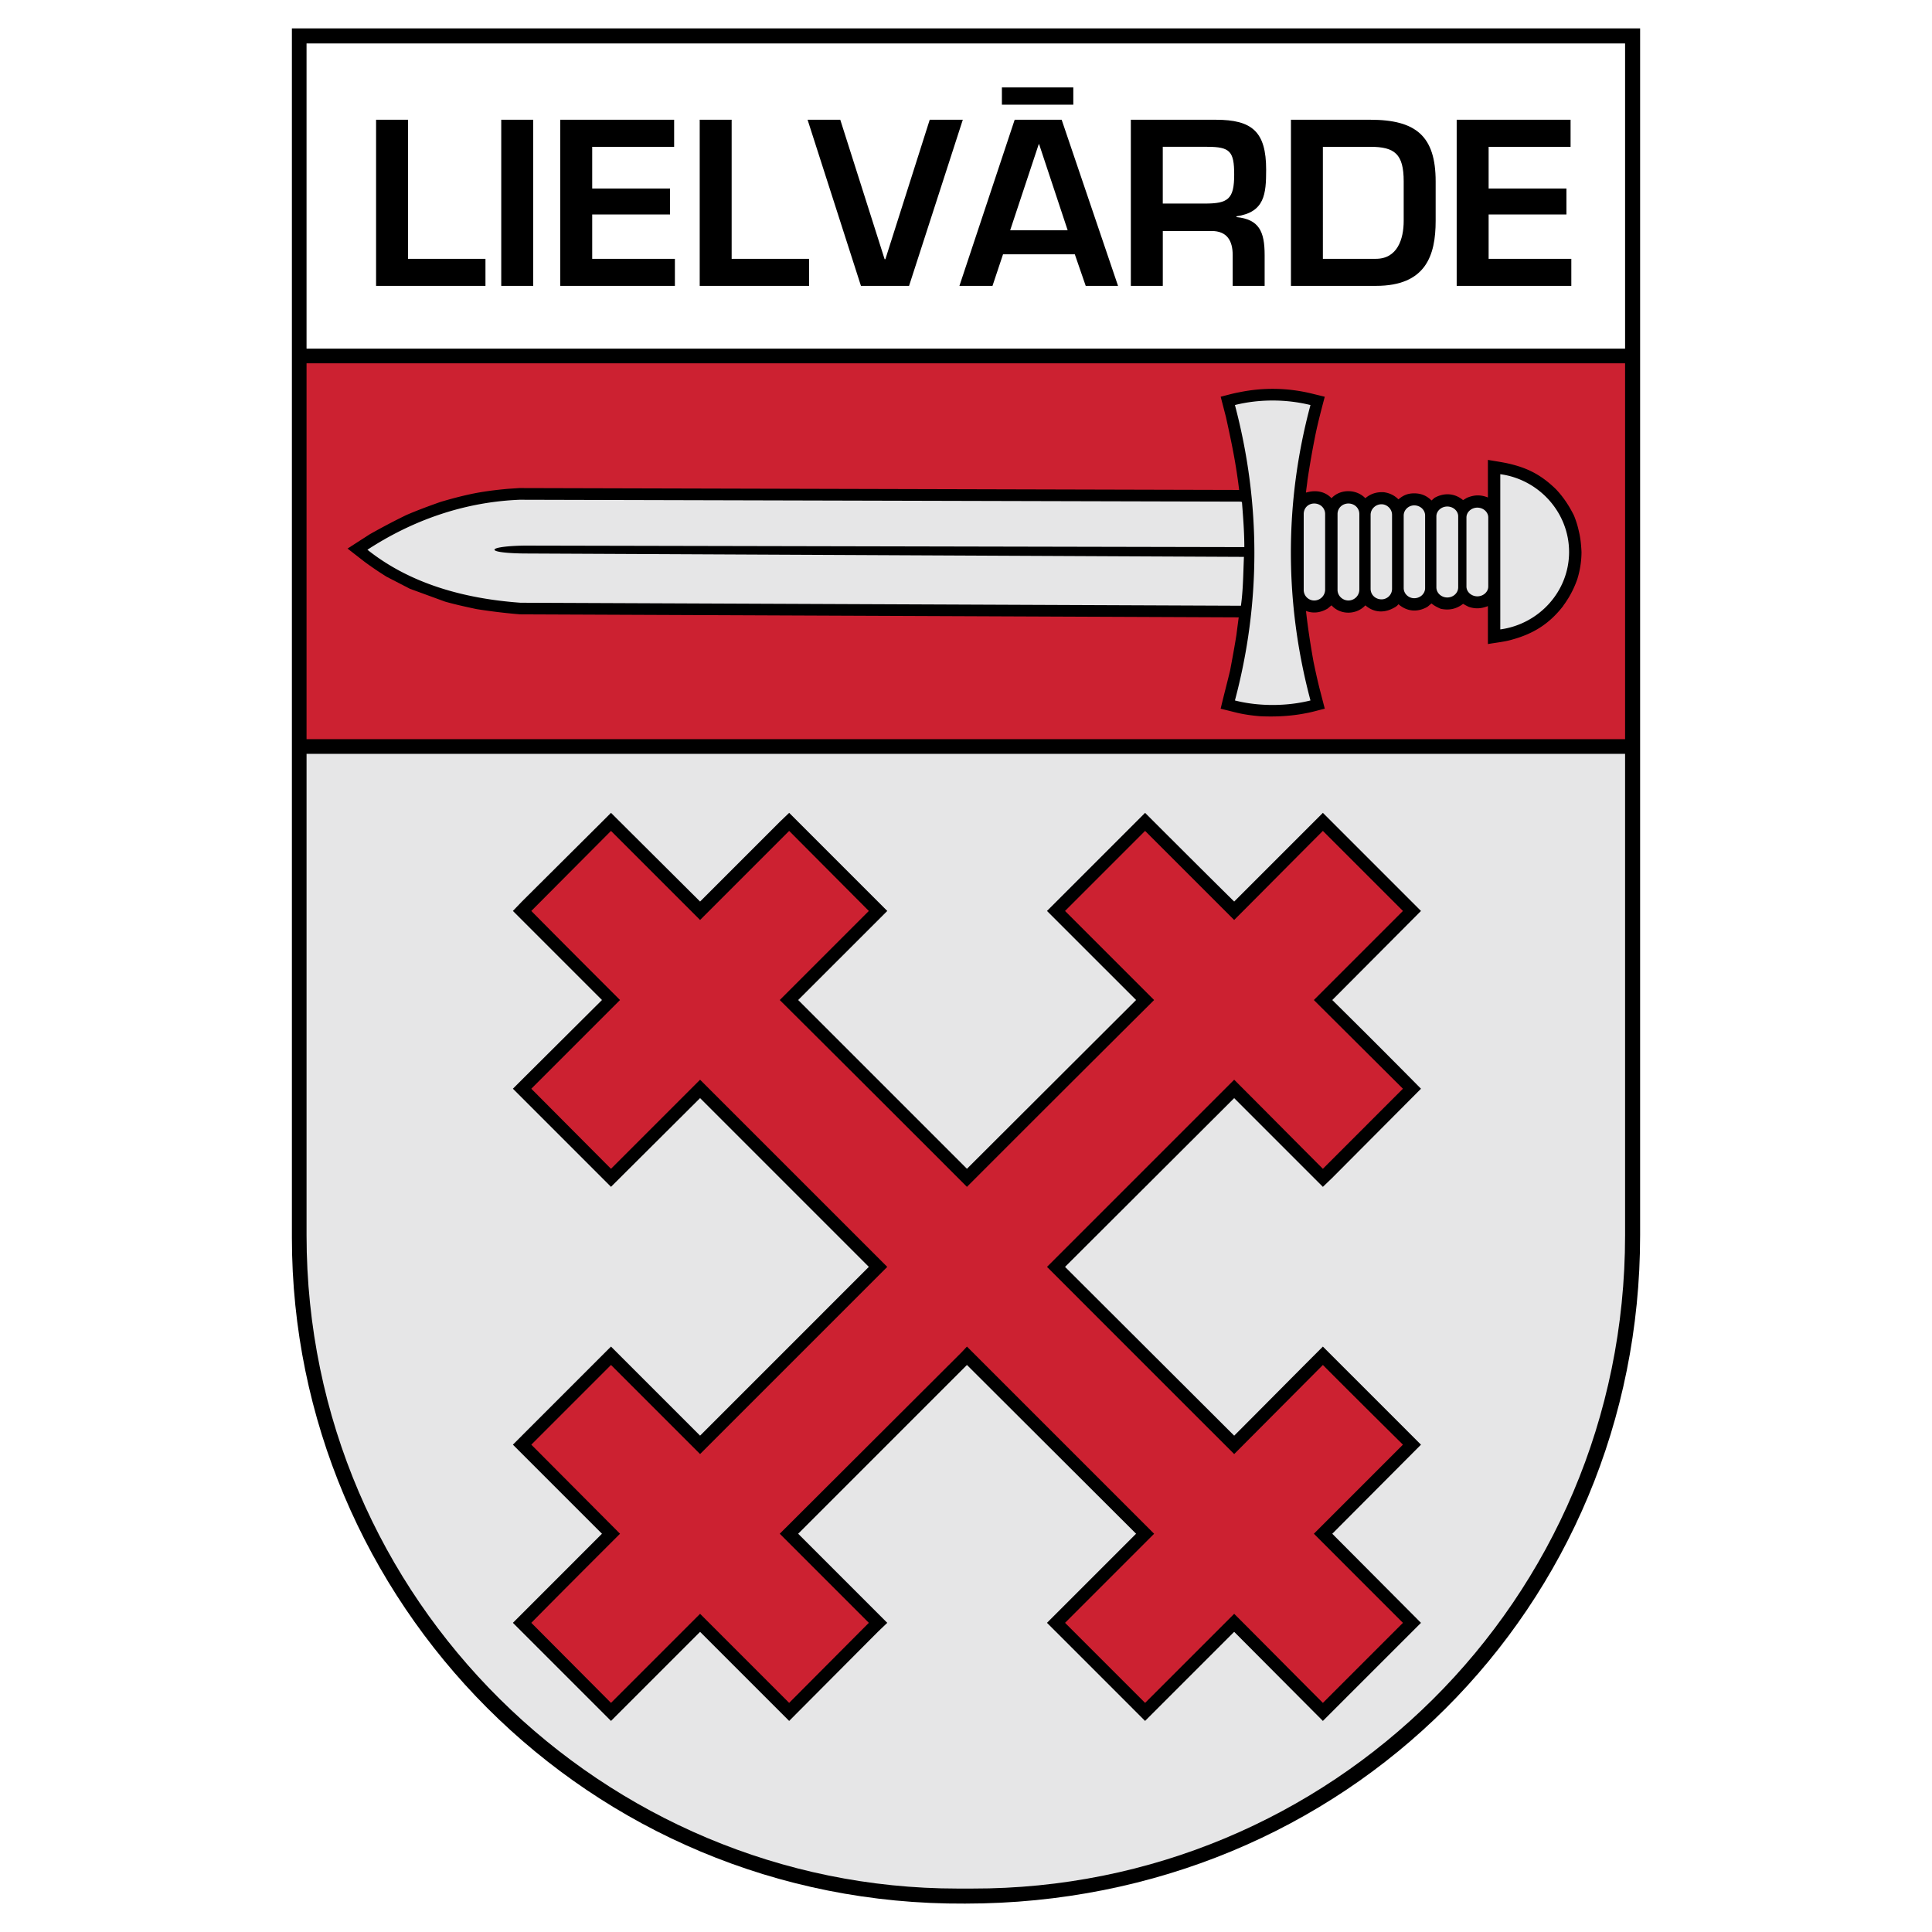 <svg xmlns="http://www.w3.org/2000/svg" width="2500" height="2500" viewBox="0 0 192.756 192.756"><g fill-rule="evenodd" clip-rule="evenodd"><path fill="#fff" d="M0 0h192.756v192.756H0V0z"/><path d="M163.635 2.834v120.412c0 37.014-29.326 66.676-67.351 66.676-37.612.225-67.162-30.15-67.162-66.449V2.834h134.513z"/><path d="M162.135 4.335v118.911l-.076 3.375-.225 3.338-.412 3.264-.563 3.224-.75 3.149-.863 3.113-1.012 3.037-1.125 2.963-1.312 2.889-1.426 2.81-1.574 2.738-1.688 2.625-1.8 2.551-1.913 2.475-2.062 2.361-2.176 2.25-2.248 2.176-2.363 2.025-2.475 1.95-2.588 1.8-2.662 1.688-2.775 1.574-2.85 1.426-2.926 1.312-3 1.162-3.074 1.012-3.15.863-3.225.713-3.301.6-3.375.412-3.412.225-3.45.113-3.45-.074-3.375-.227-3.299-.412-3.263-.562-3.188-.75-3.15-.862-3.075-1.013-3-1.2-2.887-1.275-2.85-1.463-2.738-1.574-2.662-1.688-2.588-1.838-2.474-1.949-2.363-2.062-2.288-2.176-2.137-2.25-2.062-2.363-1.951-2.475-1.799-2.549-1.688-2.662-1.575-2.738-1.425-2.813-1.312-2.849-1.163-2.963-1.013-3-.899-3.076-.713-3.149-.563-3.15-.412-3.225-.262-3.301-.076-3.298V4.335h131.551z"/><path fill="#fff" d="M30.584 34.785h131.551V4.335H30.584v30.45z"/><path d="M40.709 11.947h-3.187v16.575h10.913v-2.7h-7.726V11.947zM53.197 11.947h-3.188v16.575h3.188V11.947zM59.084 14.647h8.175v-2.7H55.897v16.575h11.437v-2.7h-8.25v-4.425h7.763V18.81h-7.763v-4.163zM72.997 11.947H69.81v16.575h10.912v-2.7h-7.725V11.947zM92.759 11.947L88.334 25.86h-.075l-4.425-13.913h-3.262l5.325 16.575h4.8l5.362-16.575h-3.3zM107.234 25.372l1.088 3.15h3.225l-5.625-16.575h-4.688l-5.513 16.575h3.3l1.051-3.15h7.162zm-.713-2.4h-5.736l2.85-8.587h.037l2.849 8.587zm-6.562-14.25v1.725h7.125V8.722h-7.125zM120.885 23.047c1.537 0 2.1.975 2.1 2.399v3.075h3.188v-3.075c0-2.362-.562-3.562-2.812-3.787v-.075c2.812-.413 2.963-2.213 2.963-4.65 0-3.788-1.389-4.987-5.025-4.987h-8.475v16.575h3.188v-5.475h4.873zm-4.875-2.737v-5.663h4.424c2.287 0 2.701.45 2.701 2.775 0 2.438-.6 2.888-2.926 2.888h-4.199zM128.797 28.522h8.475c4.988 0 5.963-3.037 5.963-6.487v-3.938c0-4.5-1.949-6.15-6.525-6.15h-7.912v16.575h-.001zm3.187-2.7V14.647h4.725c2.438 0 3.338.712 3.338 3.45v3.938c0 1.837-.639 3.787-2.775 3.787h-5.288zM148.521 14.647h8.176v-2.7h-11.363v16.575h11.437v-2.7h-8.25v-4.425h7.762V18.81h-7.762v-4.163z"/><path d="M162.135 75.209v48.037c0 36.525-29.475 65.25-65.138 65.176h-1.462c-35.137 0-64.95-28.65-64.95-65.176V75.209h131.55z" fill="#e6e6e7"/><path d="M162.135 36.247v37.5H30.584v-37.5h131.551z" fill="#cc2131"/><path d="M131.984 171.697l-8.85-8.889-8.889 8.889c-3.262-3.264-6.523-6.525-9.787-9.787l8.889-8.889-16.875-16.838-16.838 16.838 8.888 8.889-.938.898-8.85 8.889-8.887-8.889-8.888 8.889-9.788-9.787 8.887-8.889-8.887-8.887 9.45-9.451.338-.336 8.888 8.887 16.837-16.838-16.837-16.838-8.888 8.852-.9-.9-8.887-8.889.9-.898 7.987-7.951-8.887-8.887.9-.938 7.987-7.95.9-.9 8.888 8.85 7.95-7.95.938-.9 8.85 8.85.938.938-8.888 8.887 16.838 16.838 16.875-16.838-8.889-8.887.338-.337 9.449-9.45c2.963 2.962 5.926 5.925 8.889 8.85l8.85-8.85 9.787 9.788-8.85 8.887a997.89 997.89 0 0 1 8.85 8.85l-8.85 8.889-.938.9-8.85-8.852-16.875 16.838 16.875 16.838c2.963-2.963 5.887-5.926 8.85-8.887 3.262 3.262 6.525 6.523 9.787 9.787l-8.85 8.887 8.85 8.889c-3.261 3.26-6.525 6.522-9.787 9.785z"/><path d="M88.522 126.396l-18.675 18.676-8.888-8.889-7.95 7.951 8.85 8.887c-2.962 2.963-5.925 5.926-8.85 8.889l7.95 7.986 8.888-8.887 8.887 8.887 7.95-7.986-8.887-8.889 17.775-17.736.413-.414.488-.523 18.674 18.674-8.887 8.889 7.986 7.986 8.889-8.887c2.963 2.963 5.887 5.924 8.85 8.887l7.986-7.986-8.887-8.889c2.963-2.963 5.926-5.924 8.887-8.887a1531.661 1531.661 0 0 1-7.986-7.951l-8.85 8.889c-6.227-6.225-12.451-12.451-18.676-18.676l.488-.486.412-.414 17.775-17.773c2.963 2.961 5.887 5.924 8.85 8.887l7.986-7.988-8.887-8.85 8.887-8.887-7.986-7.987c-2.963 2.962-5.887 5.925-8.85 8.887l-8.889-8.887-7.986 7.987 8.887 8.887a8406.455 8406.455 0 0 0-18.674 18.639 8627.471 8627.471 0 0 0-18.675-18.639l8.887-8.887-7.95-7.987-8.887 8.887-8.888-8.887-7.95 7.987c2.925 2.962 5.888 5.924 8.85 8.887l-8.85 8.85 7.95 7.988 8.888-8.887 18.675 18.672z" fill="#cc2131"/><path d="M132.172 39.584c-.338 1.275-.676 2.55-.938 3.825-.301 1.5-.562 3-.787 4.5-.039.412-.113.825-.15 1.237l.15-.038c.861-.225 1.762-.075 2.398.6.863-.938 2.477-.938 3.375 0 .525-.45 1.125-.638 1.838-.6.562.075 1.051.3 1.463.713.488-.413.938-.6 1.574-.6.676 0 1.238.225 1.727.712l.299-.262c.938-.525 1.988-.488 2.85.225l.375-.225c.713-.3 1.352-.338 2.102-.038v-3.75c.861.15 1.688.263 2.398.45 1.613.413 2.926 1.05 4.389 2.475.75.788 1.312 1.65 1.799 2.625.227.562.375 1.05.488 1.575.15.6.225 1.238.264 2.062 0 .788-.113 1.726-.414 2.7a9.863 9.863 0 0 1-.9 1.913c-.148.225-.299.487-.486.712 0 .038 0 .038-.037.075-1.426 1.837-3.039 2.775-5.062 3.337-.75.225-1.576.3-2.438.45V60.47c-.676.262-1.238.3-1.914.075a7.551 7.551 0 0 1-.562-.3c-.674.525-1.424.675-2.25.487-.336-.15-.637-.3-.898-.525-.15.112-.264.225-.414.337-.975.562-2.023.488-2.887-.262-.113.15-.262.262-.412.337-.975.563-2.025.525-2.889-.225-.898.975-2.512.975-3.375 0-.148.113-.262.225-.412.337-.713.413-1.424.488-2.137.225.188 1.688.449 3.375.75 5.062.188.9.375 1.763.6 2.663l.525 2.025c-.637.15-1.238.337-1.875.45-1.5.3-3.076.375-4.613.3-.861-.075-1.688-.188-2.549-.413l-1.352-.337c.301-1.275.639-2.55.938-3.788.227-1.2.451-2.4.639-3.6.074-.6.15-1.162.225-1.725l-71.7-.3a58.09 58.09 0 0 1-4.35-.525c-1.05-.225-2.1-.45-3.15-.75L40.9 58.743l-2.325-1.2a33.13 33.13 0 0 1-2.212-1.5l-1.688-1.312 2.212-1.425c1.2-.675 2.4-1.312 3.638-1.913 1.125-.487 2.25-.9 3.413-1.312 1.012-.3 1.987-.562 3.038-.787 1.237-.263 2.475-.413 3.712-.525l1.125-.075 71.812.188v-.037a55.946 55.946 0 0 0-.562-3.638c-.225-1.2-.486-2.4-.75-3.6l-.525-2.025c.602-.15 1.238-.337 1.877-.45a16.42 16.42 0 0 1 7.273.15l1.234.302z"/><path d="M123.621 50.047c.264 0 .301 0 .301.188.113 1.462.225 2.925.225 4.35l-71.625-.15c-1.425 0-3.188.15-3.188.413.038.263 1.8.375 3.188.375l71.587.337c-.074 1.613-.074 3.263-.301 4.875l-71.887-.3c-5.663-.412-11.025-1.912-15.262-5.287 4.425-2.888 9.562-4.763 15.188-4.987l71.774.186zm26.063-2.737c3.863.525 6.863 3.825 6.863 7.762s-3 7.2-6.863 7.725V47.31zm-2.288 3.337c.6 0 1.088.45 1.088.975v6.9c0 .525-.488.975-1.088.975-.6 0-1.088-.45-1.088-.975v-6.9c.001-.525.489-.975 1.088-.975zm-3-.112c.6 0 1.088.45 1.088.975v7.087c0 .562-.488 1.013-1.088 1.013-.6 0-1.088-.45-1.088-1.013V51.51c.001-.525.489-.975 1.088-.975zm-3.3-.113c.602 0 1.088.45 1.088 1.013v7.237c0 .563-.486 1.013-1.088 1.013-.561 0-1.049-.45-1.049-1.013v-7.237c0-.563.488-1.013 1.049-1.013zm-3.262-.112c.562 0 1.051.487 1.051 1.05v7.387c0 .6-.488 1.05-1.051 1.05-.6 0-1.088-.45-1.088-1.05V51.36c0-.563.488-1.05 1.088-1.05zm-3.301-.075c.602 0 1.088.45 1.088 1.05v7.538c0 .6-.486 1.087-1.088 1.087-.6 0-1.086-.488-1.086-1.05v-7.575c0-.6.487-1.05 1.086-1.05zm-3.412 0c.6 0 1.088.45 1.088 1.05v7.538c0 .6-.488 1.087-1.088 1.087-.6 0-1.049-.488-1.049-1.05v-7.575c0-.6.449-1.05 1.049-1.05zm-.375-9.825c-2.625 9.788-2.586 19.762 0 29.475-1.199.3-2.475.45-3.787.45-1.275 0-2.588-.15-3.75-.45 2.588-9.712 2.588-19.687 0-29.475 1.201-.3 2.475-.45 3.75-.45h.037a15.9 15.9 0 0 1 3.75.45z" fill="#e6e6e7"/></g></svg>
